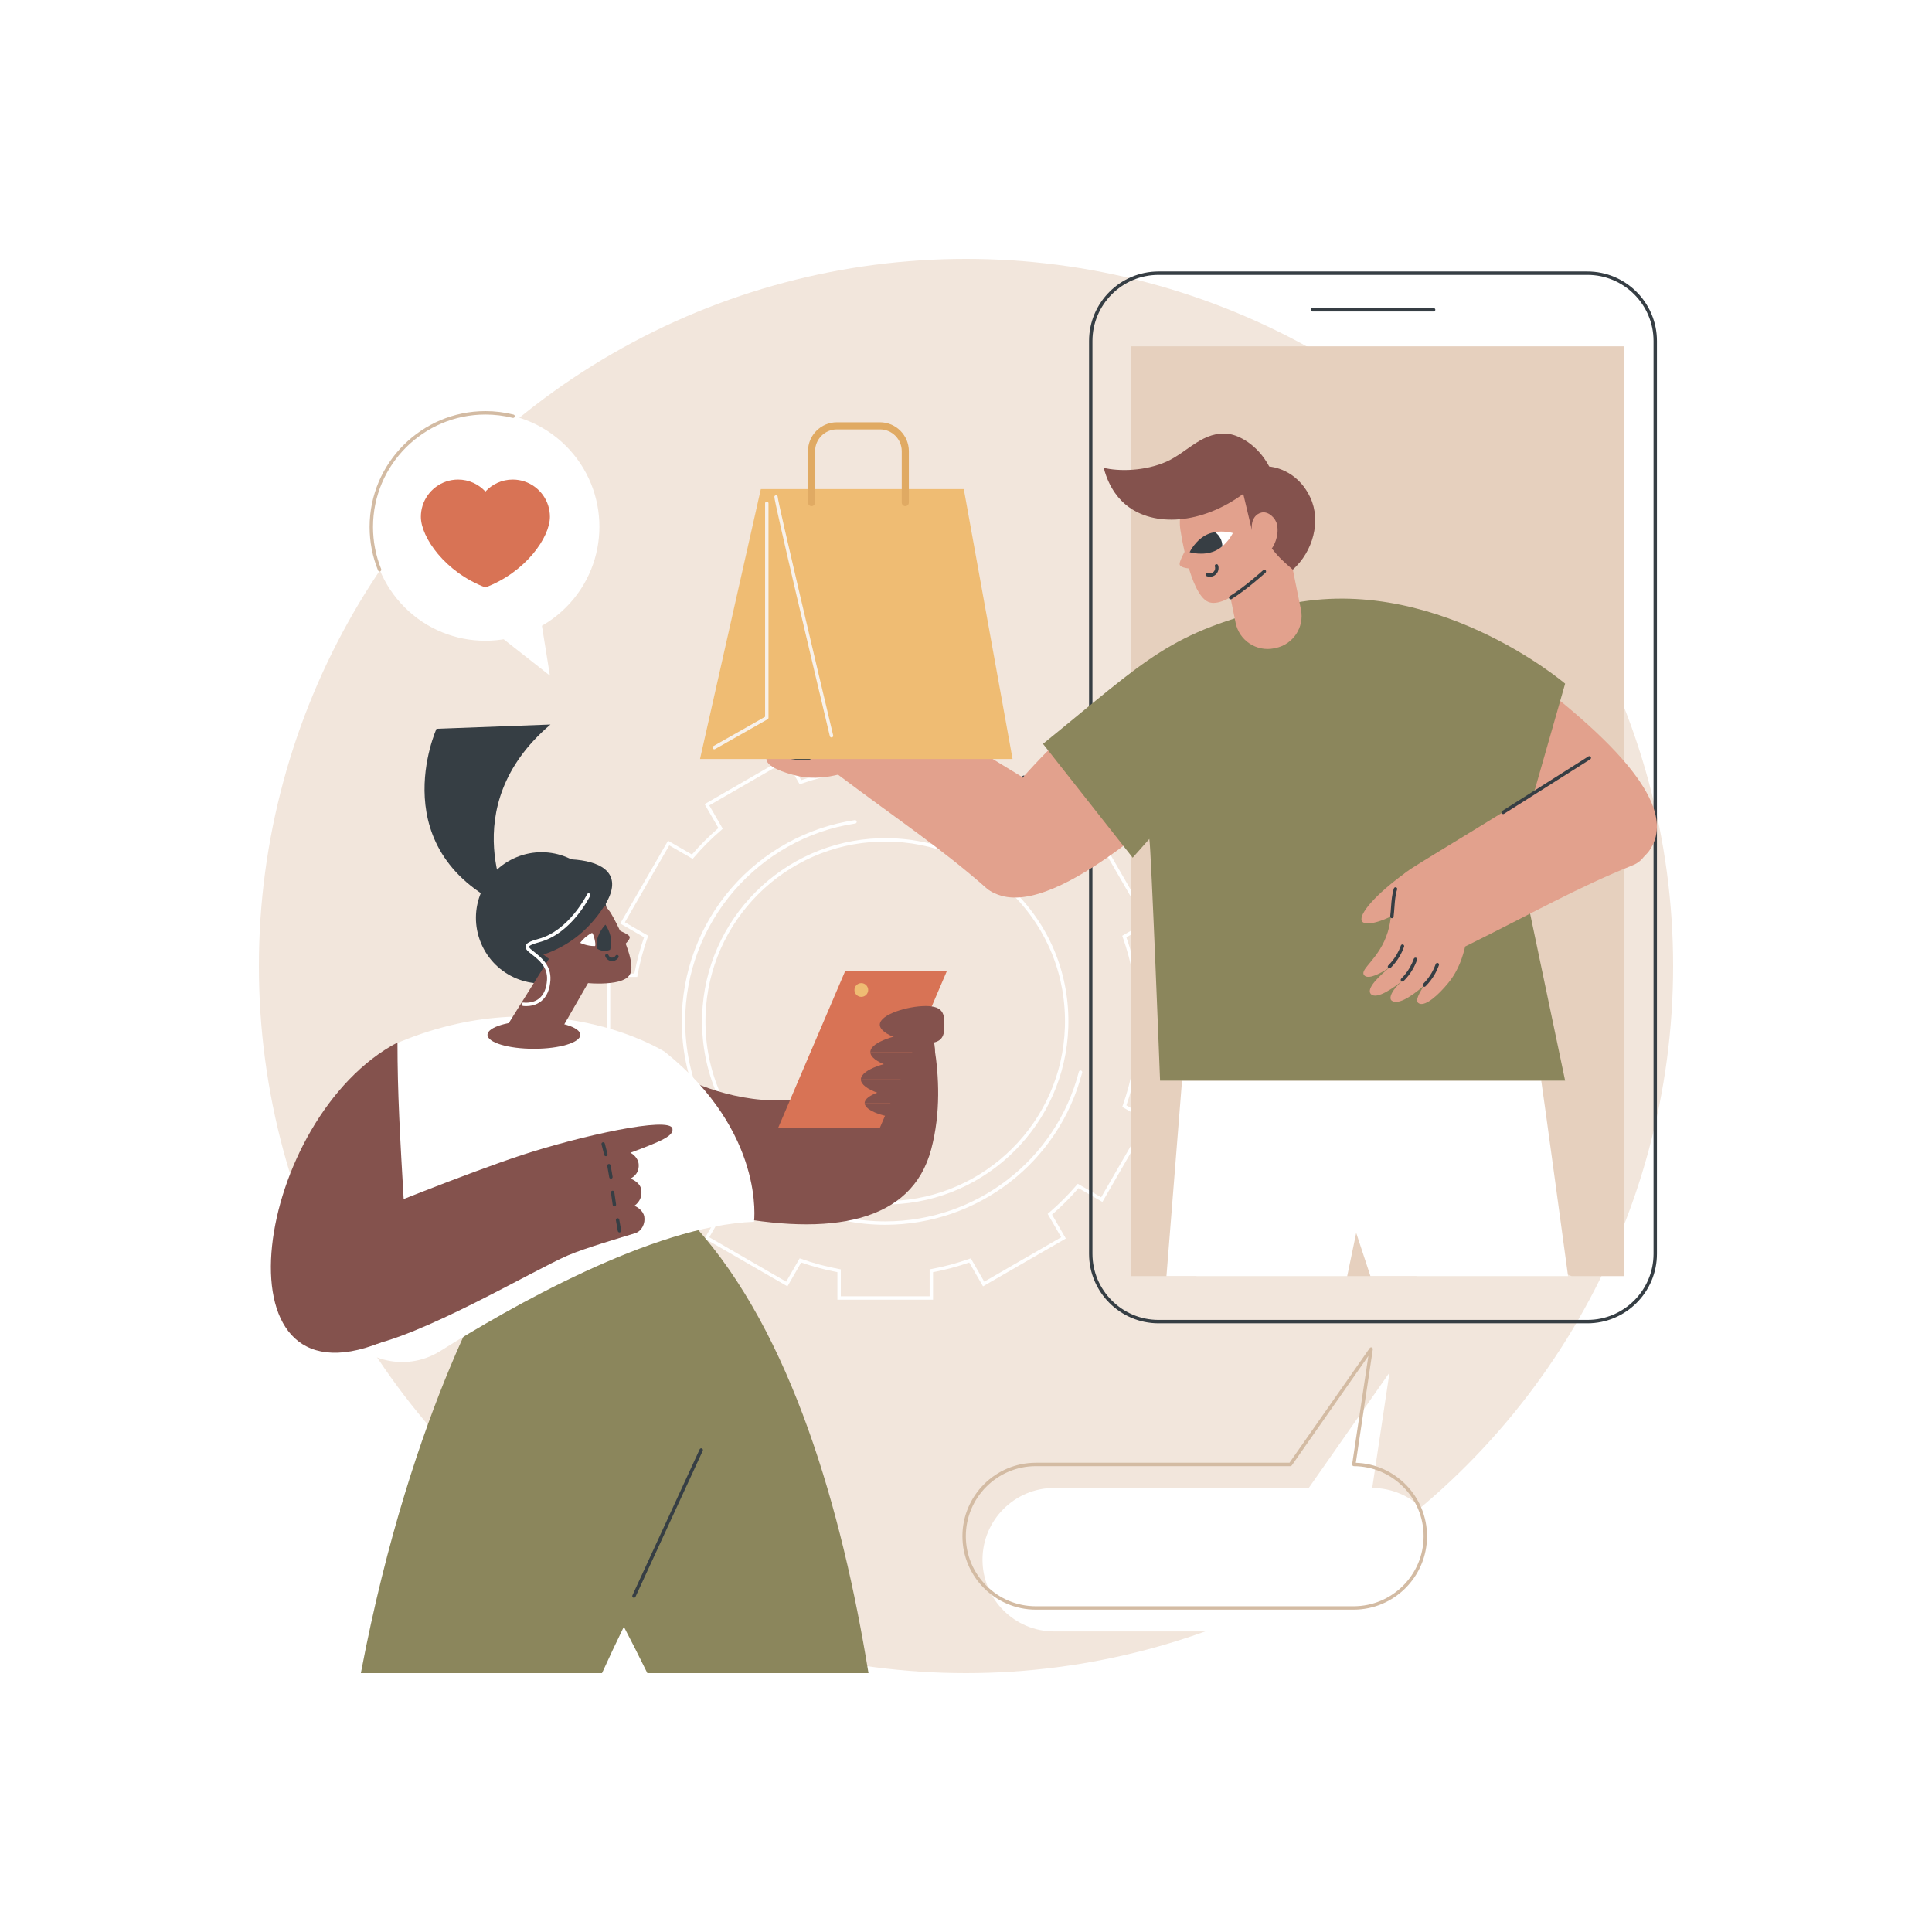 <?xml version="1.0" encoding="utf-8"?>
<!-- Generator: Adobe Illustrator 27.5.0, SVG Export Plug-In . SVG Version: 6.00 Build 0)  -->
<svg version="1.1" xmlns="http://www.w3.org/2000/svg" xmlns:xlink="http://www.w3.org/1999/xlink" x="0px" y="0px"
	 viewBox="0 0 2500 2500" style="enable-background:new 0 0 2500 2500;" xml:space="preserve">
<g id="Background">
	<rect style="fill:#FFFFFF;" width="2500" height="2500"/>
</g>
<g id="Illustration">
	<g id="Interactive_advertising_1_">
		<circle style="fill:#F2E6DC;" cx="1250" cy="1250" r="915"/>
		<g>
			<g>
				<path style="fill:#FFFFFF;" d="M1207.354,1681.828h-123.752v-35.637c-15.836-3.002-31.578-7.213-46.847-12.529l-17.806,30.842
					l-107.174-61.875l17.847-30.915c-12.204-10.542-23.718-22.057-34.264-34.265l-30.914,17.85l-61.876-107.175l30.843-17.807
					c-5.317-15.268-9.528-31.01-12.529-46.846h-35.638v-123.752h35.638c3.003-15.839,7.212-31.58,12.529-46.848l-30.843-17.807
					l61.876-107.175l30.914,17.85c10.543-12.204,22.056-23.717,34.264-34.263l-17.847-30.915l107.174-61.877l17.806,30.844
					c15.255-5.314,30.996-9.526,46.847-12.531v-35.635h123.752v35.635c15.851,3.006,31.592,7.217,46.847,12.531l17.807-30.844
					l107.175,61.877l-17.849,30.915c12.204,10.542,23.719,22.055,34.265,34.263l30.915-17.85l61.875,107.175l-30.844,17.807
					c5.318,15.266,9.528,31.007,12.531,46.848h35.637v123.752h-35.637c-3.001,15.836-7.213,31.58-12.531,46.846l30.844,17.809
					l-61.875,107.173l-30.915-17.85c-10.55,12.213-22.065,23.728-34.265,34.265l17.849,30.915l-107.175,61.877l-17.807-30.844
					c-15.269,5.316-31.011,9.528-46.847,12.529V1681.828z M1088.011,1677.418h114.933v-34.896l1.807-0.332
					c16.816-3.088,33.539-7.562,49.709-13.293l1.729-0.614l17.434,30.196l99.536-57.465l-17.475-30.267l1.395-1.191
					c13.005-11.108,25.239-23.342,36.362-36.362l1.193-1.395l30.265,17.475l57.465-99.533l-30.198-17.436l0.614-1.729
					c5.734-16.166,10.208-32.889,13.296-49.708l0.332-1.807h34.896v-114.932h-34.896l-0.332-1.807
					c-3.09-16.82-7.562-33.544-13.296-49.71l-0.614-1.729l30.198-17.434l-57.465-99.535l-30.265,17.475l-1.193-1.395
					c-11.119-13.014-23.353-25.248-36.362-36.36l-1.395-1.191l17.475-30.267l-99.536-57.467l-17.434,30.198l-1.729-0.614
					c-16.152-5.729-32.876-10.202-49.709-13.296l-1.807-0.331v-34.894h-114.933v34.894l-1.807,0.331
					c-16.832,3.094-33.557,7.566-49.707,13.296l-1.73,0.614l-17.434-30.198l-99.534,57.467l17.473,30.267l-1.394,1.191
					c-13.015,11.117-25.249,23.351-36.362,36.36l-1.191,1.395l-30.266-17.475l-57.466,99.535l30.197,17.434l-0.614,1.729
					c-5.732,16.168-10.205,32.891-13.295,49.71l-0.332,1.807h-34.895l-0.001,114.932h34.896l0.332,1.807
					c3.089,16.816,7.562,33.54,13.295,49.708l0.614,1.729l-30.197,17.434l57.466,99.536l30.266-17.475l1.191,1.395
					c11.118,13.016,23.352,25.25,36.362,36.362l1.394,1.191l-17.473,30.267l99.534,57.467l17.434-30.198l1.729,0.614
					c16.169,5.732,32.892,10.206,49.708,13.293l1.807,0.332V1677.418z M1145.358,1558.621c-63.326,0-122.534-24.477-167.481-69.424
					c-46.804-46.803-71.414-109.078-69.299-175.356c3.975-124.516,104.625-225.169,229.143-229.144
					c66.292-2.157,128.552,22.494,175.355,69.295c46.805,46.803,71.418,109.08,69.301,175.359l0,0
					c-3.975,124.516-104.625,225.169-229.142,229.144C1150.607,1558.578,1147.974,1558.621,1145.358,1558.621z M1145.596,1088.979
					c-2.575,0-5.146,0.041-7.735,0.123c-122.198,3.901-220.975,102.681-224.875,224.881
					c-2.076,65.044,22.076,126.163,68.009,172.096c45.934,45.933,107.046,70.083,172.101,68.009
					c122.197-3.901,220.975-102.681,224.876-224.881c2.076-65.047-22.078-126.166-68.013-172.099
					C1265.854,1113.004,1207.736,1088.979,1145.596,1088.979z M1380.175,1329.279h0.022H1380.175z"/>
			</g>
			<path style="fill:#FFFFFF;" d="M1145.478,1584.861c-145.166,0-263.267-118.102-263.267-263.267
				c0-63.427,22.875-124.701,64.41-172.534c41.122-47.354,97.743-78.536,159.434-87.801c1.194-0.17,2.328,0.648,2.507,1.854
				c0.181,1.204-0.648,2.328-1.853,2.508c-125.471,18.84-220.089,128.885-220.089,255.972
				c0,142.734,116.123,258.857,258.857,258.857c117.938,0,220.977-79.621,250.57-193.626c0.306-1.18,1.507-1.899,2.687-1.58
				c1.18,0.306,1.886,1.509,1.58,2.687C1370.219,1503.882,1265.425,1584.861,1145.478,1584.861z"/>
		</g>
		<g>
			<g>
				<g>
					<polygon style="fill:#E6D0BE;" points="2101.536,1651.247 2033.619,1651.247 1941.86,1616.615 1832.643,1651.247 
						1743.285,1651.247 1657.322,1628.373 1547.551,1651.247 1463.802,1651.247 1463.802,448.118 2101.536,448.118 					"/>
					<path style="fill:#363E44;" d="M2054.128,1712.362H1499.16c-49.593,0-89.941-40.348-89.941-89.941V441.239
						c0-49.593,40.348-89.941,89.941-89.941h554.968c49.594,0,89.941,40.348,89.941,89.941v1181.182
						C2144.069,1672.014,2103.721,1712.362,2054.128,1712.362z M1499.16,355.707c-47.162,0-85.531,38.369-85.531,85.531v1181.182
						c0,47.162,38.369,85.531,85.531,85.531h554.968c47.163,0,85.531-38.369,85.531-85.531V441.239
						c0-47.162-38.369-85.531-85.531-85.531H1499.16z"/>
					<path style="fill:#363E44;" d="M1855.098,403.053H1698.19c-1.219,0-2.205-0.986-2.205-2.205c0-1.219,0.986-2.205,2.205-2.205
						h156.908c1.219,0,2.205,0.986,2.205,2.205C1857.303,402.066,1856.317,403.053,1855.098,403.053z"/>
				</g>
			</g>
			<g>
				<path style="fill:#FFFFFF;" d="M1994.338,1398.306c1.126,5.703,34.714,252.941,34.714,252.941h-255.724l-18.405-55.841
					l-11.638,55.841h-233.899l20.158-252.941H1994.338z"/>
				<g>
					<g>
						<path style="fill:#E2A18D;" d="M1373.245,1036.111c-0.001-0.004,0-0.008-0.003-0.01
							c-119.882-72.205-203.552-125.732-230.032-141.242c-2.773-1.624-7.654-4.513-14.779-6.408
							c-26.4-7.023-41.294,10.851-72.422,16.133c-35.32,5.994-58.602-10.628-63.242-2.744c-3.228,5.484,3.789,14.227,23.43,25.395
							c0.002,0.001,0,0.004-0.002,0.003c-15.898-6.77-37.86-15.01-41.575-6.214c-3.747,10.387,20.918,23.098,36.215,30.058
							c-18.516-8.425-30.882-7.365-31.732-1.945c-1.337,8.533,11.5,18.41,36.403,28.595c0.001,0,0.001,0.002,0,0.002
							c-19.16-2.229-24.14,0.085-23.723,5.06c0.762,9.083,21.393,17.072,40.715,21.337c21.751,4.803,40.287,0.982,51.916-1.706
							c0.003,0,0.007,0,0.009,0.002c78.72,59.276,132.047,94.148,191.866,146.666
							C1314.411,1182.568,1401.595,1107.436,1373.245,1036.111z"/>
						<path style="fill:#BC8271;" d="M1085.69,906.399c-29.134-20.193-35.363-33.65-32.016-38.165
							c5.629-7.593,37.559-0.535,83.855,23.613C1123.451,897.196,1099.769,901.05,1085.69,906.399z"/>
						<g>
							<path style="fill:#363E44;" d="M1374.749,1038.26c-0.387,0-0.779-0.101-1.135-0.317
								c-16.347-9.848-33.161-20.039-49.977-30.288c-1.04-0.633-1.369-1.99-0.734-3.029c0.631-1.04,1.987-1.369,3.029-0.734
								c16.81,10.245,33.617,20.431,49.955,30.275c1.044,0.629,1.38,1.983,0.751,3.025
								C1376.226,1037.881,1375.496,1038.26,1374.749,1038.26z"/>
							<path style="fill:#363E44;" d="M1061.778,961.322c-0.618,0-1.234-0.258-1.67-0.762c-0.796-0.922-0.694-2.315,0.227-3.111
								c4.288-3.703,16.044-12.251,32.618-11.872c11.723,0.289,20.638,4.838,26.052,8.604c0.999,0.695,1.246,2.071,0.55,3.07
								c-0.695,1.001-2.065,1.249-3.069,0.551c-4.918-3.421-13.011-7.555-23.64-7.816c-15.036-0.336-25.728,7.431-29.627,10.8
								C1062.801,961.145,1062.288,961.322,1061.778,961.322z"/>
							<path style="fill:#363E44;" d="M1076.411,902.528c-0.9,0-1.745-0.556-2.071-1.449c-0.418-1.146,0.172-2.409,1.316-2.827
								c3.953-1.44,7.675-2.984,11.274-4.476c7.805-3.234,15.178-6.292,23.095-7.517c1.191-0.192,2.329,0.639,2.516,1.841
								c0.186,1.204-0.638,2.33-1.842,2.517c-7.392,1.143-14.527,4.102-22.081,7.232c-3.642,1.509-7.408,3.07-11.45,4.545
								C1076.917,902.485,1076.662,902.528,1076.411,902.528z"/>
							<path style="fill:#363E44;" d="M1039.389,932.556c-1.364,0-2.727-0.039-4.083-0.116c-6.424-0.366-12.796-1.598-18.937-3.658
								c-1.154-0.388-1.775-1.638-1.389-2.793c0.39-1.152,1.64-1.77,2.793-1.389c5.768,1.936,11.752,3.094,17.785,3.439
								c4.15,0.232,8.364,0.088,12.514-0.448c1.207-0.133,2.314,0.7,2.468,1.908c0.155,1.206-0.698,2.313-1.906,2.468
								C1045.569,932.358,1042.474,932.556,1039.389,932.556z"/>
							<path style="fill:#363E44;" d="M1031.683,955.224c-1.368,0-2.734-0.039-4.097-0.116c-6.424-0.366-12.795-1.598-18.937-3.658
								c-1.154-0.388-1.775-1.638-1.389-2.793c0.39-1.154,1.633-1.772,2.793-1.389c5.768,1.936,11.752,3.094,17.785,3.439
								c4.165,0.235,8.374,0.086,12.513-0.448c1.199-0.129,2.313,0.695,2.469,1.906c0.156,1.208-0.697,2.313-1.905,2.47
								C1037.86,955.028,1034.77,955.224,1031.683,955.224z"/>
							<path style="fill:#363E44;" d="M1038.373,983.579c-1.368,0-2.734-0.039-4.097-0.116c-6.435-0.366-12.806-1.598-18.937-3.658
								c-1.155-0.39-1.776-1.639-1.388-2.793c0.389-1.152,1.643-1.768,2.791-1.389c5.76,1.936,11.742,3.092,17.785,3.439
								c4.164,0.237,8.375,0.084,12.513-0.448c1.196-0.146,2.313,0.698,2.469,1.906c0.156,1.208-0.697,2.313-1.905,2.47
								C1044.55,983.383,1041.459,983.579,1038.373,983.579z"/>
						</g>
					</g>
					<g>
						<path style="fill:#E2A18D;" d="M1555.779,1010.358c-59.144,49.381-221.111,202.344-284.58,133.637
							c-52.499-56.831,111.809-198.838,167.361-251.682C1477.633,931.661,1516.706,971.009,1555.779,1010.358z"/>
						<path style="fill:#E2A18D;" d="M1945.576,849.319c60.327,47.929,242.898,175.596,188.455,251.654
							c-45.033,62.912-217.349-69.263-280.34-112.974C1884.319,941.772,1914.947,895.546,1945.576,849.319z"/>
						<g>
							<path style="fill:#8B865C;" d="M2025.257,884.645c0,0-173.18-148.012-368.183-100.714
								c-145.498,35.291-169.078,66.241-307.452,178.619l116.06,147.316l21.542-24.252c2.328,11.451,13.901,312.692,13.901,312.692
								h524.132l-72.233-344.429l26.004-7.43L2025.257,884.645z"/>
						</g>
					</g>
					<g>
						<path style="fill:#E2A18D;" d="M2055.948,982.005c-0.004,0-0.007-0.004-0.01-0.001
							c-118.429,74.564-203.883,125.196-229.649,141.863c-2.698,1.745-7.475,4.805-12.373,10.315
							c-18.151,20.415-8.893,41.759-18.183,71.934c-10.542,34.239-35.862,47.55-30.91,55.242c3.445,5.351,14.41,3.019,33.222-9.495
							c0.002-0.001,0.004,0.002,0.003,0.003c-13.2,11.151-30.442,27.055-24.258,34.332c7.589,8.021,30.041-8.286,43.14-18.814
							c-15.856,12.744-20.475,24.264-16.016,27.462c7.018,5.034,21.615-1.985,41.917-19.641c0.001-0.001,0.002,0,0.002,0.001
							c-10.613,16.107-10.787,21.596-6.157,23.462c8.455,3.407,24.873-11.422,37.377-26.757
							c14.077-17.263,19.006-35.535,21.84-47.13c0.001-0.003,0.003-0.006,0.006-0.007c88.36-43.623,143.498-75.553,217.318-105.339
							C2160.261,1100.452,2132.401,988.784,2055.948,982.005z"/>
						<path style="fill:#E2A18D;" d="M1810.709,1180.425c-31.143,16.93-45.964,16.437-48.49,11.416
							c-4.248-8.444,16.424-33.781,58.823-64.258C1819.483,1142.563,1812.268,1165.445,1810.709,1180.425z"/>
						<g>
							<path style="fill:#363E44;" d="M1945.046,1053.416c-0.736,0-1.456-0.368-1.873-1.04c-0.644-1.033-0.327-2.394,0.706-3.036
								c10.753-6.692,45.459-28.701,73.345-46.387c17.236-10.932,32.207-20.425,38.179-24.184c1.029-0.642,2.39-0.338,3.04,0.693
								c0.648,1.029,0.338,2.39-0.693,3.04c-5.971,3.757-20.935,13.248-38.164,24.175c-27.894,17.69-62.607,39.706-73.377,46.405
								C1945.846,1053.308,1945.444,1053.416,1945.046,1053.416z"/>
							<path style="fill:#363E44;" d="M1801.11,1188.181c-0.086,0-0.172-0.004-0.26-0.015c-1.208-0.142-2.073-1.238-1.931-2.448
								c0.491-4.177,0.788-8.195,1.077-12.081c0.622-8.425,1.212-16.383,3.68-24.003c0.375-1.161,1.621-1.792,2.775-1.419
								c1.158,0.375,1.793,1.617,1.419,2.775c-2.304,7.116-2.874,14.818-3.477,22.972c-0.291,3.934-0.59,7.999-1.094,12.273
								C1803.166,1187.357,1802.212,1188.181,1801.11,1188.181z"/>
							<path style="fill:#363E44;" d="M1797.949,1253.04c-0.568,0-1.137-0.218-1.568-0.655c-0.857-0.865-0.848-2.261,0.017-3.118
								c4.323-4.281,8.051-9.104,11.072-14.336c2.082-3.602,3.843-7.428,5.234-11.375c0.407-1.15,1.669-1.75,2.812-1.348
								c1.15,0.405,1.753,1.664,1.348,2.812c-1.481,4.203-3.359,8.281-5.574,12.116c-3.219,5.574-7.185,10.71-11.791,15.266
								C1799.071,1252.827,1798.509,1253.04,1797.949,1253.04z"/>
							<path style="fill:#363E44;" d="M1814.72,1270.136c-0.568,0-1.137-0.217-1.568-0.655c-0.857-0.866-0.848-2.261,0.017-3.118
								c4.323-4.281,8.051-9.104,11.072-14.336c2.086-3.615,3.848-7.441,5.234-11.375c0.407-1.15,1.671-1.75,2.812-1.348
								c1.15,0.405,1.753,1.664,1.348,2.812c-1.477,4.19-3.352,8.266-5.574,12.116c-3.219,5.575-7.185,10.71-11.791,15.266
								C1815.842,1269.923,1815.28,1270.136,1814.72,1270.136z"/>
							<path style="fill:#363E44;" d="M1843.051,1276.921c-0.569,0-1.137-0.217-1.568-0.655c-0.857-0.866-0.848-2.261,0.017-3.118
								c4.323-4.276,8.048-9.097,11.071-14.333c2.082-3.604,3.843-7.433,5.234-11.377c0.407-1.148,1.671-1.746,2.812-1.348
								c1.15,0.405,1.753,1.664,1.348,2.812c-1.481,4.203-3.357,8.279-5.575,12.118c-3.221,5.577-7.187,10.712-11.791,15.264
								C1844.171,1276.708,1843.611,1276.921,1843.051,1276.921z"/>
						</g>
					</g>
					<g>
						<g>
							<g>
								<polygon style="fill:#EFBC73;" points="905.832,982.101 1310.236,982.101 1247.159,632.843 984.519,632.843 								"/>
							</g>
							<path style="fill:#F7F1EB;" d="M1075.967,954.281c-0.997,0-1.901-0.68-2.142-1.695
								c-17.059-71.545-72.652-305.335-71.809-309.911c0.221-1.199,1.359-2,2.568-1.77c1.111,0.205,1.872,1.208,1.801,2.308
								c0.546,8.449,51.928,225.301,71.73,308.35c0.283,1.186-0.449,2.375-1.633,2.657
								C1076.308,954.262,1076.137,954.281,1075.967,954.281z"/>
							<path style="fill:#F7F1EB;" d="M924.216,969.601c-0.768,0-1.514-0.401-1.919-1.117c-0.601-1.057-0.23-2.403,0.829-3.006
								l66.897-37.969V651.224c0-1.219,0.987-2.205,2.205-2.205s2.205,0.986,2.205,2.205v277.568c0,0.794-0.426,1.527-1.116,1.918
								l-68.014,38.604C924.959,969.508,924.585,969.601,924.216,969.601z"/>
						</g>
						<path style="fill:#E0AA63;" d="M1050.131,654.901c2.538,0,4.596-2.057,4.596-4.596v-66.481
							c0-15.542,12.644-28.186,28.186-28.186h55.758c15.542,0,28.186,12.644,28.186,28.186v66.481c0,2.538,2.057,4.596,4.595,4.596
							c2.538,0,4.595-2.057,4.595-4.596v-66.481c0-20.61-16.767-37.377-37.377-37.377h-55.758c-20.61,0-37.377,16.767-37.377,37.377
							v66.481C1045.535,652.844,1047.593,654.901,1050.131,654.901z"/>
					</g>
				</g>
				<g>
					<g>
						<path style="fill:#E2A18D;" d="M1563.333,778.771c23.203,10.279,72.534-40.459,72.534-40.459l18.838-75.209
							c-7.112-34.986-41.238-57.583-76.225-50.472c-34.987,7.112-57.583,41.238-50.472,76.225
							C1528.009,688.856,1539.7,768.302,1563.333,778.771z"/>
						<path style="fill:#E2A18D;" d="M1650.426,838.576l-1.723,0.35c-22.866,4.648-45.17-10.121-49.818-32.987L1573.3,680.074
							c-0.126-0.618,0.274-1.221,0.891-1.346l82.29-16.727c0.618-0.126,1.221,0.274,1.346,0.891l25.584,125.866
							C1688.06,811.623,1673.291,833.928,1650.426,838.576z"/>
						<path style="fill:#E2A18D;" d="M1538.675,704.033c0,0-13.984,22.228-12.04,26.951c2.321,5.637,22.841,5.193,22.841,5.193
							S1538.212,704.174,1538.675,704.033z"/>
						<g>
							<path style="fill:#FFFFFF;" d="M1595.292,689.702c0,0-11.765-3.548-24.549-0.949c-2.72,0.553,6.836,21.276,9.167,19.519
								C1590.161,700.545,1595.292,689.702,1595.292,689.702z"/>
							<path style="fill:#373E44;" d="M1572.1,688.518c-3.153,0.54-6.39,1.418-9.55,2.823
								c-15.442,6.857-23.172,23.194-23.172,23.194s17.303,5.219,32.745-1.638c3.621-1.608,6.802-3.746,9.574-6.064
								C1581.722,699.752,1578.353,692.805,1572.1,688.518z"/>
						</g>
						<path style="fill:#363E44;" d="M1565.56,746.343c-1.38,0-2.771-0.252-4.104-0.771c-1.135-0.439-1.697-1.718-1.255-2.853
							c0.439-1.135,1.72-1.703,2.853-1.255c2.528,0.982,5.4,0.398,7.319-1.484c1.847-1.813,2.51-4.586,1.695-7.067
							c-0.383-1.156,0.245-2.403,1.402-2.784c1.165-0.398,2.403,0.248,2.784,1.402c1.341,4.063,0.245,8.615-2.793,11.597
							C1571.322,745.226,1568.467,746.343,1565.56,746.343z"/>
						<path style="fill:#363E44;" d="M1592.49,775.527c-0.736,0-1.458-0.37-1.875-1.042c-0.642-1.034-0.325-2.394,0.711-3.036
							c19.525-12.122,43.043-33.462,43.28-33.675c0.9-0.818,2.293-0.754,3.114,0.146c0.82,0.9,0.754,2.295-0.146,3.113
							c-0.237,0.217-24.051,21.824-43.922,34.162C1593.289,775.419,1592.886,775.527,1592.49,775.527z"/>
					</g>
					<path style="fill:#84524D;" d="M1642.4,603.701c-15.777-29.563-40.169-40.358-51.584-42.052
						c-33.607-4.989-53.943,23.535-81.363,35.721c-28.184,12.526-61.987,12.739-81.239,8.013
						c7.292,28.242,21.879,42.325,29.156,48.22c35.721,28.935,97.998,24.76,151.388-14.578c3.738,15.7,7.476,31.399,11.214,47.098
						c-1.615-14.321,5.548-21.582,12.896-22.989c8.612-1.648,17.942,7.289,19.624,15.699c3.18,15.905-5.371,29.074-6.728,30.838
						c8.913,11.784,17.396,19.031,27.115,27.442c26.481-23.709,36.66-63.153,22.786-93.043
						C1678.254,606.558,1644.672,603.951,1642.4,603.701z"/>
				</g>
			</g>
		</g>
		<g>
			<g>
				<path style="fill:#8B865C;" d="M911.649,1931.95c-32.014,36.026-68.129,98.864-104.376,173.035
					c-9.437,19.314-18.873,39.422-28.267,60.015H466.959c66.497-350.435,181.633-530.237,181.633-530.237l110.307-15.081
					l104.796-14.331L911.649,1931.95z"/>
				<path style="fill:#8B865C;" d="M1123.818,2165H837.655c-10.715-21.829-20.946-41.958-30.382-60.015
					c-32.478-62.221-55.474-100.143-55.474-100.143l7.099-385.161l0.045-2.513l140.667-29.987
					C1024.116,1725.205,1089.533,1953.889,1123.818,2165z"/>
				<path style="fill:#363E44;" d="M820.337,2067.516c-0.309,0-0.622-0.064-0.921-0.202c-1.106-0.508-1.589-1.819-1.08-2.924
					l87.034-188.997c0.509-1.107,1.818-1.593,2.925-1.081c1.106,0.508,1.589,1.819,1.08,2.924l-87.034,188.996
					C821.969,2067.041,821.17,2067.516,820.337,2067.516z"/>
			</g>
			<g>
				<path style="fill:#84524D;" d="M844.944,1372.609c0,0,173.59,124.693,318.761-14.576l30.835-62.574
					c0,0,35.6,97.054,10.447,191.643c-25.152,94.589-128.572,113.704-270.421,84.779L844.944,1372.609z"/>
				<path style="fill:#FFFFFF;" d="M569.689,1748.271c88.808-55.824,274.67-162.424,406.004-167.302
					c0,0,15.017-115.598-115.476-219.95c0,0-150.756-96.03-349.799-9.861c0,0-138.154,230.422-71.995,361.061
					C462.89,1760.529,523.843,1777.09,569.689,1748.271z"/>
				<g>
					<g>
						<path style="fill:#84524D;" d="M514.341,1348.944c0,64.661,3.135,119.65,8.597,213.055
							c6.273,107.293,9.141,159.492-30.636,175.376C272.306,1825.222,330.875,1445.722,514.341,1348.944z"/>
					</g>
					<g>
						<path style="fill:#84524D;" d="M471.639,1571.845c0,0,132.101-53.784,204.136-77.354
							c75.652-24.753,190.952-50.284,194.315-34.108c1.916,9.214-13.089,15.946-54.391,31.276
							c2.863,1.313,10.406,6.697,10.782,15.534c0.556,13.078-9.741,17.166-10.518,17.896c1.007,0.367,11.745,4.616,13.6,13.307
							c2.089,9.789-2.232,17.321-8.642,21.863c2.47,0.987,11.214,5.555,12.75,13.961c1.58,8.646-3.047,18.819-11.805,21.542
							c-16.066,4.995-64.094,18.924-86.642,28.551c-44.37,18.945-192.908,107.372-264.274,117.803
							C482.88,1680.84,471.639,1571.845,471.639,1571.845z"/>
						<g>
							<path style="fill:#363E44;" d="M801.606,1594.742c-1.05,0-1.98-0.751-2.169-1.821l-2.477-14.004
								c-0.212-1.199,0.588-2.343,1.787-2.554c1.21-0.22,2.344,0.586,2.556,1.787l2.477,14.004c0.212,1.199-0.588,2.343-1.787,2.554
								C801.862,1594.731,801.733,1594.742,801.606,1594.742z"/>
							<path style="fill:#363E44;" d="M795.012,1561.076c-1.078,0-2.021-0.792-2.179-1.891l-2.298-15.914
								c-0.174-1.204,0.662-2.323,1.867-2.495c1.218-0.183,2.324,0.661,2.498,1.867l2.299,15.914
								c0.174,1.204-0.662,2.323-1.867,2.495C795.223,1561.069,795.117,1561.076,795.012,1561.076z"/>
							<path style="fill:#363E44;" d="M790.514,1525.241c-1.049,0-1.979-0.751-2.168-1.819c-0.466-2.616-0.868-4.982-1.27-7.349
								c-0.399-2.356-0.8-4.709-1.263-7.316c-0.213-1.197,0.586-2.343,1.784-2.556c1.213-0.219,2.345,0.588,2.557,1.785
								c0.466,2.616,0.868,4.982,1.27,7.349c0.399,2.355,0.8,4.709,1.263,7.316c0.213,1.197-0.586,2.343-1.784,2.556
								C790.771,1525.23,790.642,1525.241,790.514,1525.241z"/>
							<path style="fill:#363E44;" d="M783.98,1496.15c-0.985,0-1.882-0.663-2.136-1.662l-3.478-13.683
								c-0.3-1.18,0.413-2.379,1.593-2.678c1.182-0.319,2.379,0.411,2.681,1.593l3.478,13.683c0.3,1.18-0.413,2.379-1.593,2.678
								C784.342,1496.128,784.16,1496.15,783.98,1496.15z"/>
						</g>
					</g>
				</g>
				<g>
					<g>
						<polygon style="fill:#D87355;" points="1138.463,1459.521 1006.904,1459.521 1093.665,1256.547 1225.224,1256.547 						"/>
						<path style="fill:#EFBC73;" d="M1123.43,1281.036c0,4.911-3.981,8.892-8.892,8.892c-4.911,0-8.892-3.981-8.892-8.892
							c0-4.911,3.981-8.892,8.892-8.892C1119.449,1272.144,1123.43,1276.125,1123.43,1281.036z"/>
					</g>
					<g>
						<path style="fill:#84524D;" d="M1222.014,1325.918c0,13.321-1.123,24.12-24.195,24.12c-23.072,0-59.356-10.799-59.356-24.12
							c0-13.321,36.284-24.12,59.356-24.12C1220.891,1301.798,1222.014,1312.597,1222.014,1325.918z"/>
						<path style="fill:#84524D;" d="M1126.212,1361.364c0-13.321,36.284-24.12,59.356-24.12c23.072,0,24.195,10.799,24.195,24.12
							H1126.212z"/>
						<path style="fill:#84524D;" d="M1209.762,1361.364c0,13.321-1.123,24.12-24.195,24.12c-23.072,0-59.356-10.799-59.356-24.12
							H1209.762z"/>
						<path style="fill:#84524D;" d="M1113.959,1396.81c0-13.321,36.284-24.12,59.356-24.12c23.072,0,24.195,10.799,24.195,24.12
							H1113.959z"/>
						<path style="fill:#84524D;" d="M1197.51,1396.81c0,13.321-1.123,24.12-24.195,24.12c-23.072,0-59.356-10.799-59.356-24.12
							H1197.51z"/>
						<path style="fill:#84524D;" d="M1118.844,1427.308c0-10.589,28.842-19.173,47.181-19.173c18.34,0,19.232,8.584,19.232,19.173
							H1118.844z"/>
						<path style="fill:#84524D;" d="M1185.258,1427.308c0,10.589-0.893,19.172-19.232,19.172c-18.34,0-47.181-8.584-47.181-19.172
							H1185.258z"/>
					</g>
				</g>
			</g>
			<g>
				
					<ellipse transform="matrix(0.924 -0.383 0.383 0.924 -401.236 358.418)" style="fill:#363E44;" cx="700.327" cy="1187.785" rx="84.901" ry="84.901"/>
				<path style="fill:#84524D;" d="M758.969,1230.104L758.969,1230.104c-10.743-5.936-29.15-21.788-35.086-11.045l-69.651,111.385
					c-5.936,10.743,29.694,7.004,40.437,12.94l0,0c10.743,5.936,24.264,2.038,30.2-8.705l42.804-74.374
					C773.61,1249.56,769.713,1236.039,758.969,1230.104z"/>
				<ellipse style="fill:#84524D;" cx="690.871" cy="1339.048" rx="60.06" ry="18.082"/>
				<g>
					<path style="fill:#84524D;" d="M815.189,1260.748c-9.637,18.035-66.125,10.281-66.125,10.281l-49.261-38.416
						c-12.835-25.743-2.371-57.017,23.372-69.853c25.744-12.835,57.018-2.371,69.852,23.373
						C793.027,1186.133,825.004,1242.38,815.189,1260.748z"/>
					<path style="fill:#84524D;" d="M793.781,1201.06c0,0,19.904,7.179,21.011,11.143c1.322,4.731-11.929,14.625-11.929,14.625
						S794.146,1200.92,793.781,1201.06z"/>
					<g>
						<path style="fill:#FFFFFF;" d="M750.721,1220.039c0,0,5.711-8.088,15.118-12.778c2.002-0.998,6.211,16.901,3.859,16.941
							C759.357,1224.379,750.721,1220.039,750.721,1220.039z"/>
						<g>
							<defs>
								<path id="SVGID_1_" d="M750.721,1220.039c0,0,8.4-11.896,21.605-15.199c13.206-3.303,26.216,3.237,26.216,3.237
									s-8.4,11.895-21.605,15.199C763.732,1226.579,750.721,1220.039,750.721,1220.039z"/>
							</defs>
							<clipPath id="SVGID_00000098214342521941710470000016803147348599801999_">
								<use xlink:href="#SVGID_1_"  style="overflow:visible;"/>
							</clipPath>
							
								<ellipse transform="matrix(0.32 -0.947 0.947 0.32 -616.165 1566.138)" style="clip-path:url(#SVGID_00000098214342521941710470000016803147348599801999_);fill:#363E44;" cx="782.915" cy="1212.299" rx="17.802" ry="17.802"/>
						</g>
					</g>
					<path style="fill:#363E44;" d="M792.096,1243.623c-0.353,0-0.708-0.019-1.064-0.06c-3.569-0.407-6.661-2.862-7.88-6.257
						c-0.411-1.145,0.184-2.409,1.331-2.821c1.142-0.413,2.407,0.183,2.821,1.331c0.656,1.828,2.315,3.148,4.228,3.367
						c1.978,0.237,3.933-0.749,4.963-2.483c0.622-1.046,1.974-1.391,3.023-0.766c1.045,0.622,1.389,1.977,0.766,3.023
						C798.552,1241.866,795.418,1243.623,792.096,1243.623z"/>
				</g>
				<path style="fill:#363E44;" d="M662.684,1242.083c0,0,73.192,3.229,119.475-69.963c46.283-73.192-80.726-68.886-133.467-44.13
					C614.911,1143.847,662.684,1242.083,662.684,1242.083z"/>
				<path style="fill:#FFFFFF;" d="M680.849,1301.927c-2.365,0-3.913-0.241-4.093-0.269c-1.202-0.198-2.017-1.331-1.82-2.532
					c0.196-1.202,1.324-2.018,2.531-1.822c0.109,0.019,11.422,1.725,20.091-5.245c6.169-4.959,9.63-13.126,10.286-24.272
					c0.975-16.588-10.756-25.797-19.322-32.519c-5.346-4.197-9.209-7.23-8.413-11.115c0.738-3.607,5.41-6.184,16.663-9.194
					c39.639-10.606,62.725-57.323,62.954-57.795c0.532-1.096,1.85-1.554,2.947-1.021c1.095,0.532,1.552,1.849,1.022,2.945
					c-0.968,1.994-24.172,48.997-65.783,60.129c-12.065,3.23-13.37,5.271-13.483,5.82c-0.249,1.214,3.836,4.42,6.817,6.761
					c8.805,6.912,22.113,17.357,21.001,36.246c-0.733,12.469-4.759,21.717-11.967,27.485
					C693.474,1300.978,685.55,1301.927,680.849,1301.927z"/>
				<path style="fill:#363E44;" d="M564.821,943.053c0,0-72.53,160.079,96.397,233.87c0,0-75.451-131.777,51.064-239.387
					L564.821,943.053z"/>
			</g>
		</g>
		<g>
			<polygon style="fill:#FFFFFF;" points="587.862,776.971 711.595,874.248 671.222,622.454 			"/>
			
				<ellipse transform="matrix(0.707 -0.707 0.707 0.707 -297.924 643.788)" style="fill:#FFFFFF;" cx="628.159" cy="681.52" rx="147.63" ry="147.63"/>
			<path style="fill:#D3BBA3;" d="M491.195,739.402c-0.872,0-1.698-0.519-2.044-1.378c-7.226-17.854-10.89-36.754-10.89-56.18
				c0-82.62,67.216-149.835,149.835-149.835c12.31,0,24.55,1.497,36.382,4.448c1.181,0.295,1.9,1.492,1.605,2.674
				c-0.294,1.182-1.49,1.888-2.673,1.606c-11.483-2.866-23.364-4.319-35.314-4.319c-80.187,0-145.425,65.238-145.425,145.425
				c0,18.855,3.555,37.2,10.566,54.526c0.458,1.128-0.087,2.414-1.216,2.87C491.75,739.35,491.469,739.402,491.195,739.402z"/>
			<path style="fill:#D87355;" d="M709.421,654.4c-6.099-19.604-24.384-33.839-45.995-33.839l0,0h-0.001
				c-13.98,0-26.532,5.994-35.328,15.508c-8.797-9.515-21.348-15.508-35.328-15.508l0,0c0,0,0,0-0.001,0
				c-21.611,0-39.897,14.235-45.994,33.839c-1.407,4.524-2.165,9.334-2.165,14.321c0,26.598,31.452,71.749,83.489,91.406
				c52.038-19.658,83.489-64.808,83.489-91.406C711.585,663.734,710.828,658.924,709.421,654.4z"/>
		</g>
		<g>
			<path style="fill:#FFFFFF;" d="M1364.207,2111.084h411.079c51.283,0,92.855-41.572,92.855-92.854v0
				c0-51.159-41.376-92.647-92.488-92.845l22.365-149.308l-104.485,149.298h-329.327c-51.283,0-92.855,41.573-92.855,92.855v0
				C1271.352,2069.512,1312.925,2111.084,1364.207,2111.084z"/>
			<path style="fill:#D3BBA3;" d="M1751.506,2082.881h-411.08c-52.416,0-95.059-42.643-95.059-95.059s42.643-95.061,95.059-95.061
				h328.18l103.825-148.356c0.586-0.84,1.677-1.163,2.623-0.784c0.952,0.379,1.516,1.363,1.365,2.375l-21.992,146.819
				c51.038,1.552,92.139,43.649,92.139,95.005C1846.565,2040.236,1803.922,2082.881,1751.506,2082.881z M1340.426,1897.171
				c-49.985,0-90.65,40.664-90.65,90.649c0,49.985,40.664,90.652,90.65,90.652h411.08c49.985,0,90.65-40.664,90.65-90.65
				c0-49.787-40.505-90.447-90.292-90.641c-0.64-0.002-1.249-0.284-1.664-0.769c-0.418-0.487-0.603-1.13-0.508-1.763l20.976-140.034
				l-99.107,141.614c-0.413,0.59-1.087,0.941-1.806,0.941H1340.426z"/>
		</g>
	</g>
</g>
</svg>
